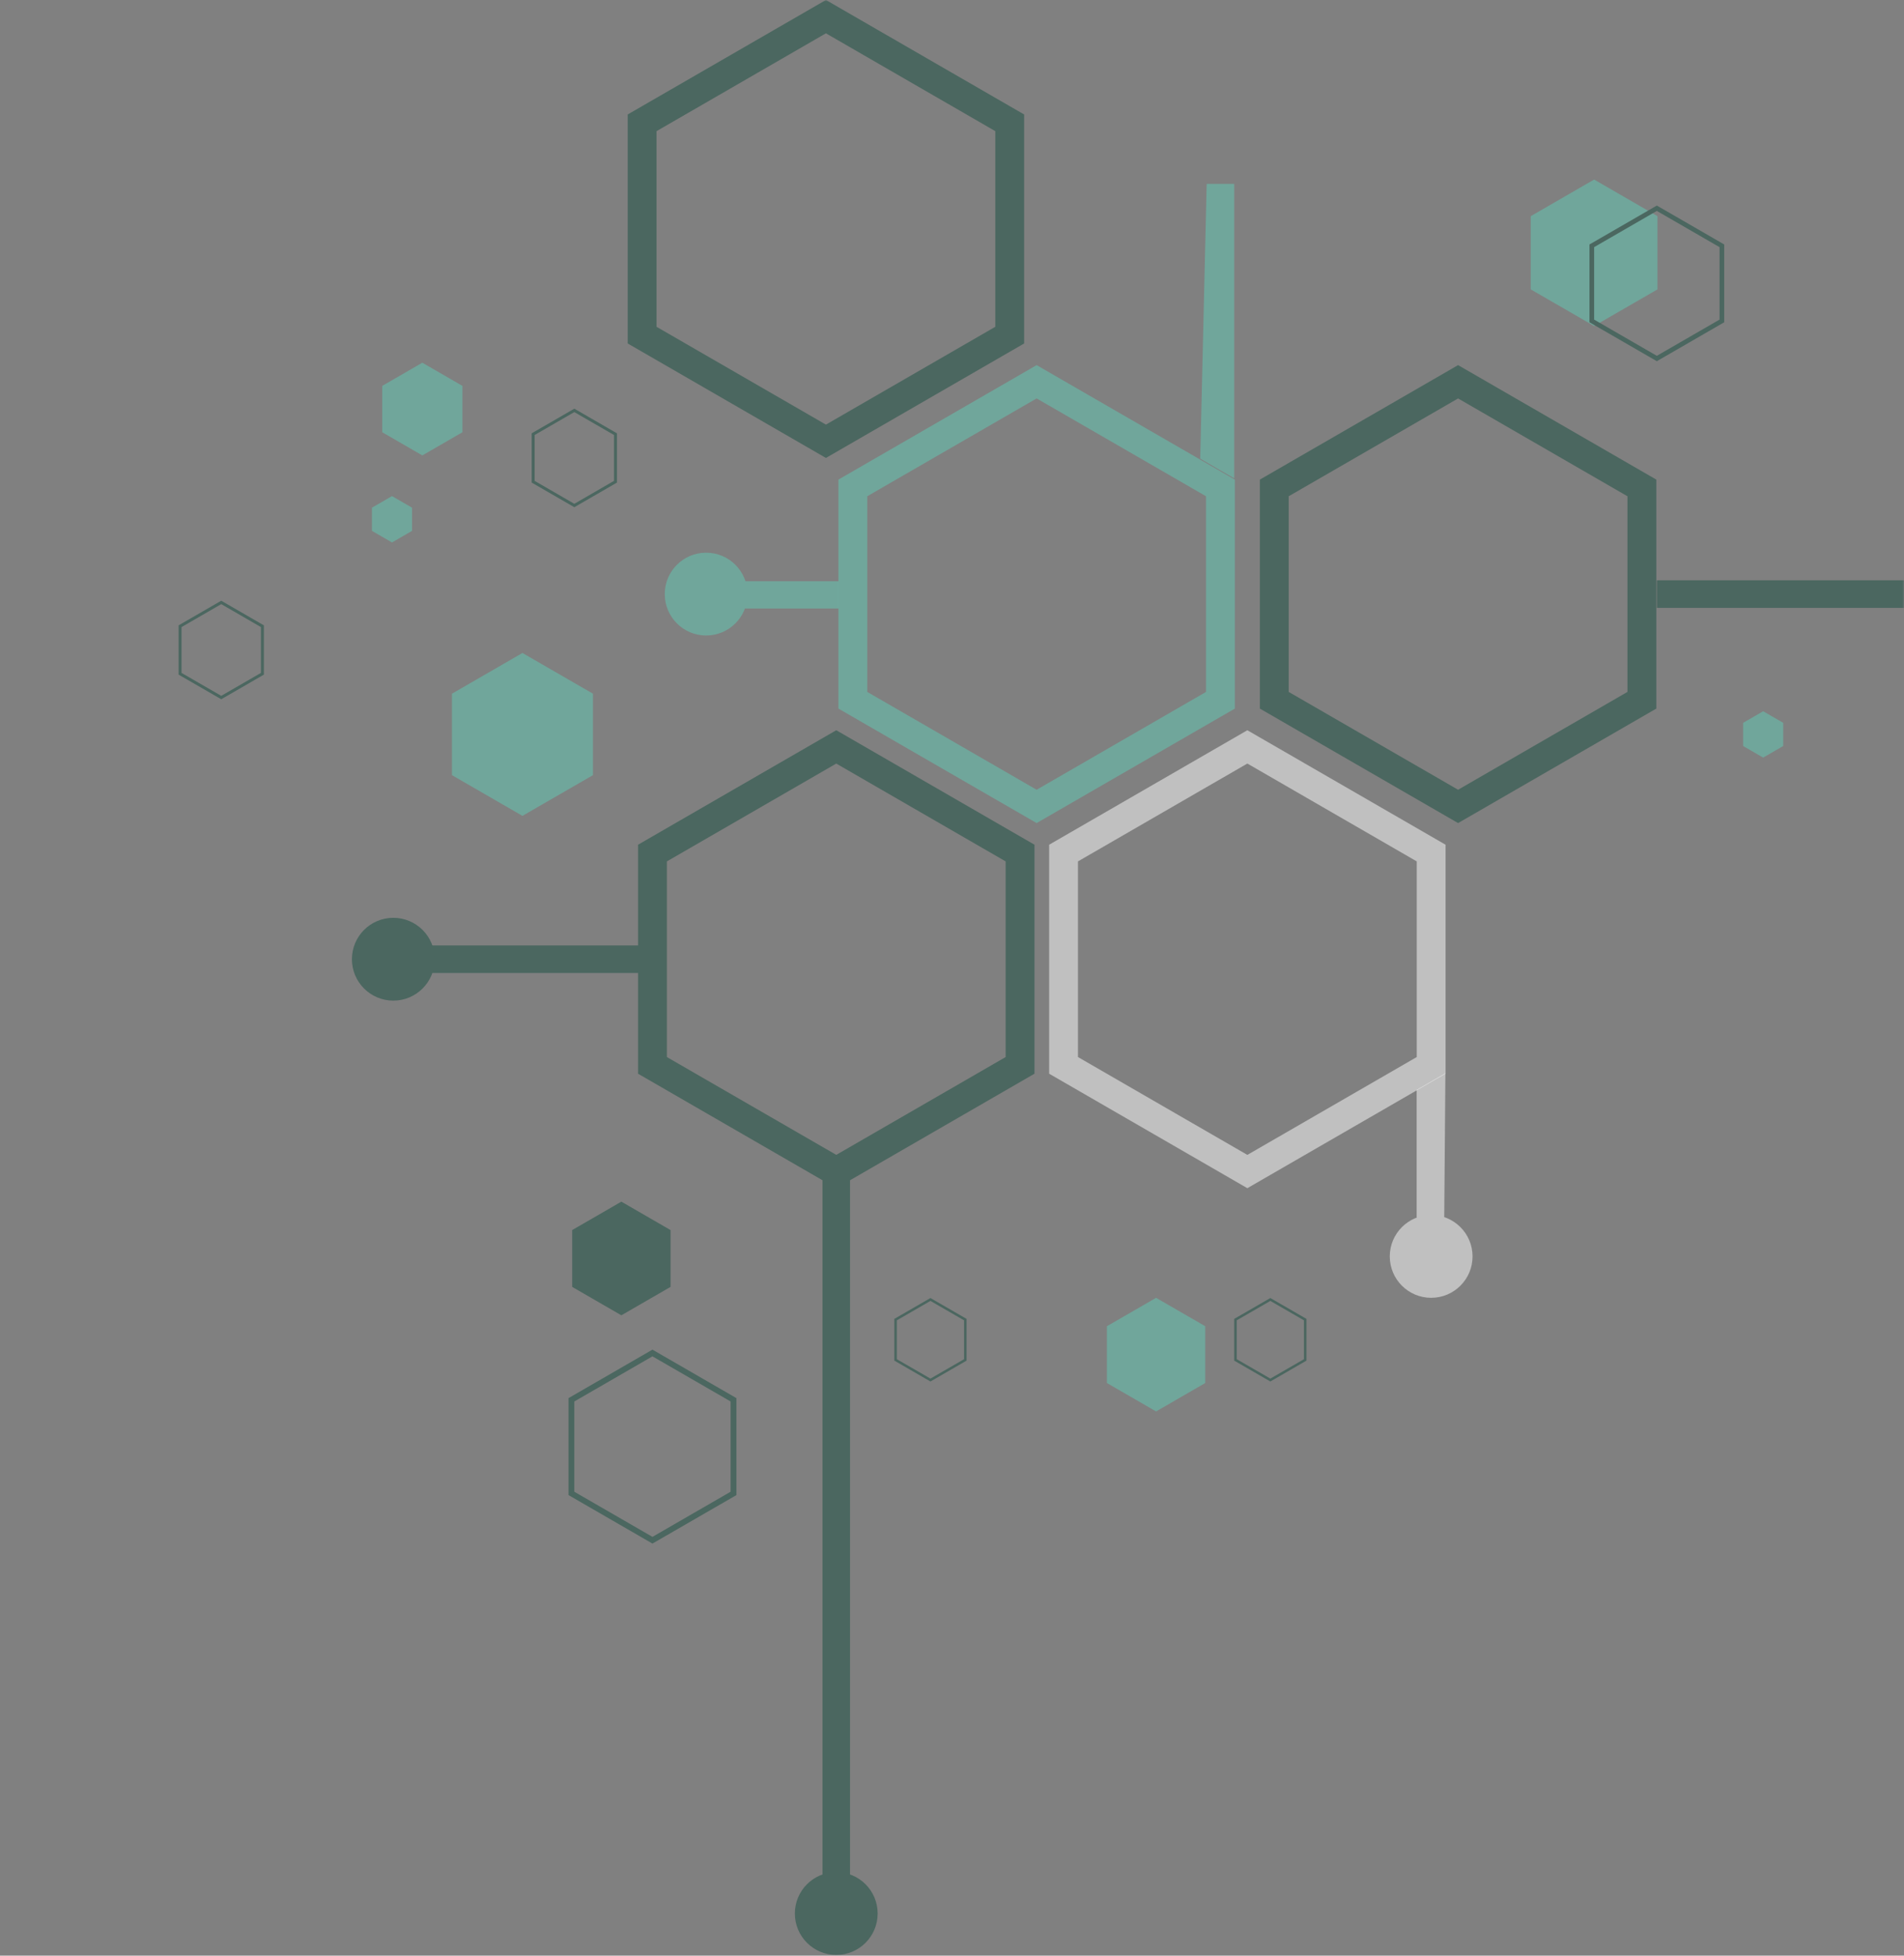 <svg width="629" height="646" viewBox="0 0 629 646" fill="none" xmlns="http://www.w3.org/2000/svg">
<rect x="0" y="0" width="629" height="646" fill="#808080" stroke="none"/>
<mask id="mask0_1_1157" style="mask-type:alpha" maskUnits="userSpaceOnUse" x="0" y="0" width="629" height="646">
<rect width="629" height="646" fill="#D9D9D9"/>
</mask>
<g mask="url(#mask0_1_1157)">
<g opacity="0.5">
<path d="M537.644 163.923V228.557L481.689 260.873L425.73 228.557V163.923L481.688 131.612L537.644 163.923ZM416.206 158.423V234.061L481.689 271.877L547.173 234.061V158.424L481.689 120.608L416.205 158.424" fill="#154D3F"/>
<path d="M468.032 284.538V349.165L412.074 381.485L356.118 349.165V284.538L412.073 252.216L468.032 284.538ZM346.589 279.031V354.669L412.073 392.486L477.556 354.669V279.031L412.073 241.215L346.589 279.031Z" fill="white"/>
<path d="M398.414 163.923V228.557L342.459 260.873L286.505 228.557V163.923L342.459 131.612L398.414 163.923ZM276.976 158.423V234.061L342.459 271.877L407.944 234.061V158.424L342.459 120.608L276.976 158.423Z" fill="#60CCB6"/>
<path d="M332.222 284.538V349.169L276.268 381.481L220.308 349.169V284.537L276.266 252.221L332.222 284.538ZM210.784 279.031V354.669L276.268 392.486L341.747 354.669V279.031L276.268 241.215L210.784 279.031ZM328.804 43.316V107.949L272.85 140.265L216.89 107.949V43.322L272.849 11.004L328.804 43.316ZM207.366 37.815V113.453L272.85 151.27L338.33 113.453V37.816L272.85 0L207.365 37.816" fill="#154D3F"/>
<path d="M280.813 386.985V632.765H271.718V386.985H280.813Z" fill="#154D3F"/>
<path d="M262.592 632.079C262.592 639.636 268.712 645.758 276.267 645.758C283.817 645.758 289.938 639.636 289.938 632.079C289.938 624.525 283.817 618.402 276.267 618.402C268.712 618.402 262.591 624.525 262.591 632.079M215.544 312.301V321.401H129.257V312.301H215.544Z" fill="#154D3F"/>
<path d="M129.936 303.173C122.386 303.173 116.26 309.296 116.26 316.849C116.26 324.406 122.386 330.529 129.936 330.529C137.487 330.529 143.613 324.406 143.613 316.849C143.613 309.296 137.487 303.173 129.936 303.173ZM629.351 191.693V200.792H547.362V191.693H629.351Z" fill="#154D3F"/>
</g>
<g opacity="0.5">
<path d="M277 192V201H233V192H277Z" fill="#60CCB6"/>
<path d="M233.276 182.565C225.725 182.565 219.604 188.687 219.604 196.241C219.604 203.798 225.725 209.921 233.276 209.921C240.826 209.921 246.952 203.798 246.952 196.241C246.952 188.687 240.826 182.565 233.276 182.565Z" fill="#60CCB6"/>
<path d="M477.5 354.5L477 416H468V360L477.5 354.5Z" fill="white"/>
<path d="M459.121 415.022C459.121 422.574 465.242 428.697 472.792 428.697C480.347 428.697 486.468 422.574 486.468 415.022C486.468 407.465 480.348 401.342 472.792 401.342C465.242 401.342 459.121 407.465 459.121 415.022Z" fill="white"/>
<path d="M407.727 60.731V158L402.5 155L396.5 151.5L398.635 60.731H407.727ZM575.844 238.769L582.47 234.941L589.098 238.769V246.424L582.47 250.251L575.844 246.424V238.769Z" fill="#60CCB6"/>
<path d="M215.545 445.816L187.817 461.831V493.86L215.545 509.874L243.276 493.86V461.831L215.545 445.816ZM215.545 448.029L241.361 462.934V492.756L215.545 507.662L189.729 492.756V462.934L215.545 448.029ZM307.379 428.766L295.448 435.657V449.439L307.379 456.336L319.315 449.439V435.657L307.379 428.766ZM307.379 429.719L318.489 436.134V448.968L307.379 455.382L296.27 448.968V436.134L307.379 429.719ZM189.023 406.322L205.271 396.935L221.519 406.322V425.089L205.271 434.47L189.023 425.089V406.322ZM419.667 428.766L407.731 435.657V449.439L419.667 456.336L431.599 449.439V435.657L419.667 428.766ZM419.667 429.719L430.776 436.134V448.968L419.668 455.382L408.558 448.968V436.134L419.667 429.719Z" fill="#154D3F"/>
<path d="M365.672 438.083L381.915 428.697L398.163 438.084V456.846L381.917 466.231L365.674 456.844V438.082" fill="#60CCB6"/>
<path d="M73.089 198.434L59 206.569V222.841L73.089 230.978L87.173 222.842V206.57L73.089 198.433V198.434ZM73.089 199.557L86.201 207.134V222.282L73.089 229.854L59.971 222.282V207.133L73.089 199.557Z" fill="#154D3F"/>
<path d="M149.302 229.145L172.596 215.692L195.889 229.145V256.049L172.596 269.5L149.302 256.049V229.145ZM126.267 127.47L139.521 119.813L152.774 127.47V142.779L139.521 150.434L126.267 142.779V127.47ZM122.869 167.703L129.496 163.875L136.122 167.703V175.357L129.496 179.184L122.869 175.357V167.703Z" fill="#60CCB6"/>
<path d="M189.73 134.997L175.645 143.133V159.405L189.73 167.543L203.819 159.407V143.135L189.73 134.997ZM189.73 136.12L202.847 143.692V158.841L189.729 166.418L176.617 158.841V143.692L189.73 136.12Z" fill="#154D3F"/>
<path d="M505.688 95.591L526.628 107.68L547.563 95.591V71.406L526.628 59.311L505.688 71.406V95.591Z" fill="#60CCB6"/>
<path d="M547.346 119.309L569.602 106.455V80.753L547.346 67.9L525.088 80.753V106.455L547.346 119.309ZM547.346 117.539L526.629 105.57V81.638L547.346 69.669L568.066 81.638V105.57L547.346 117.539Z" fill="#154D3F"/>
</g>
</g>
</svg>
